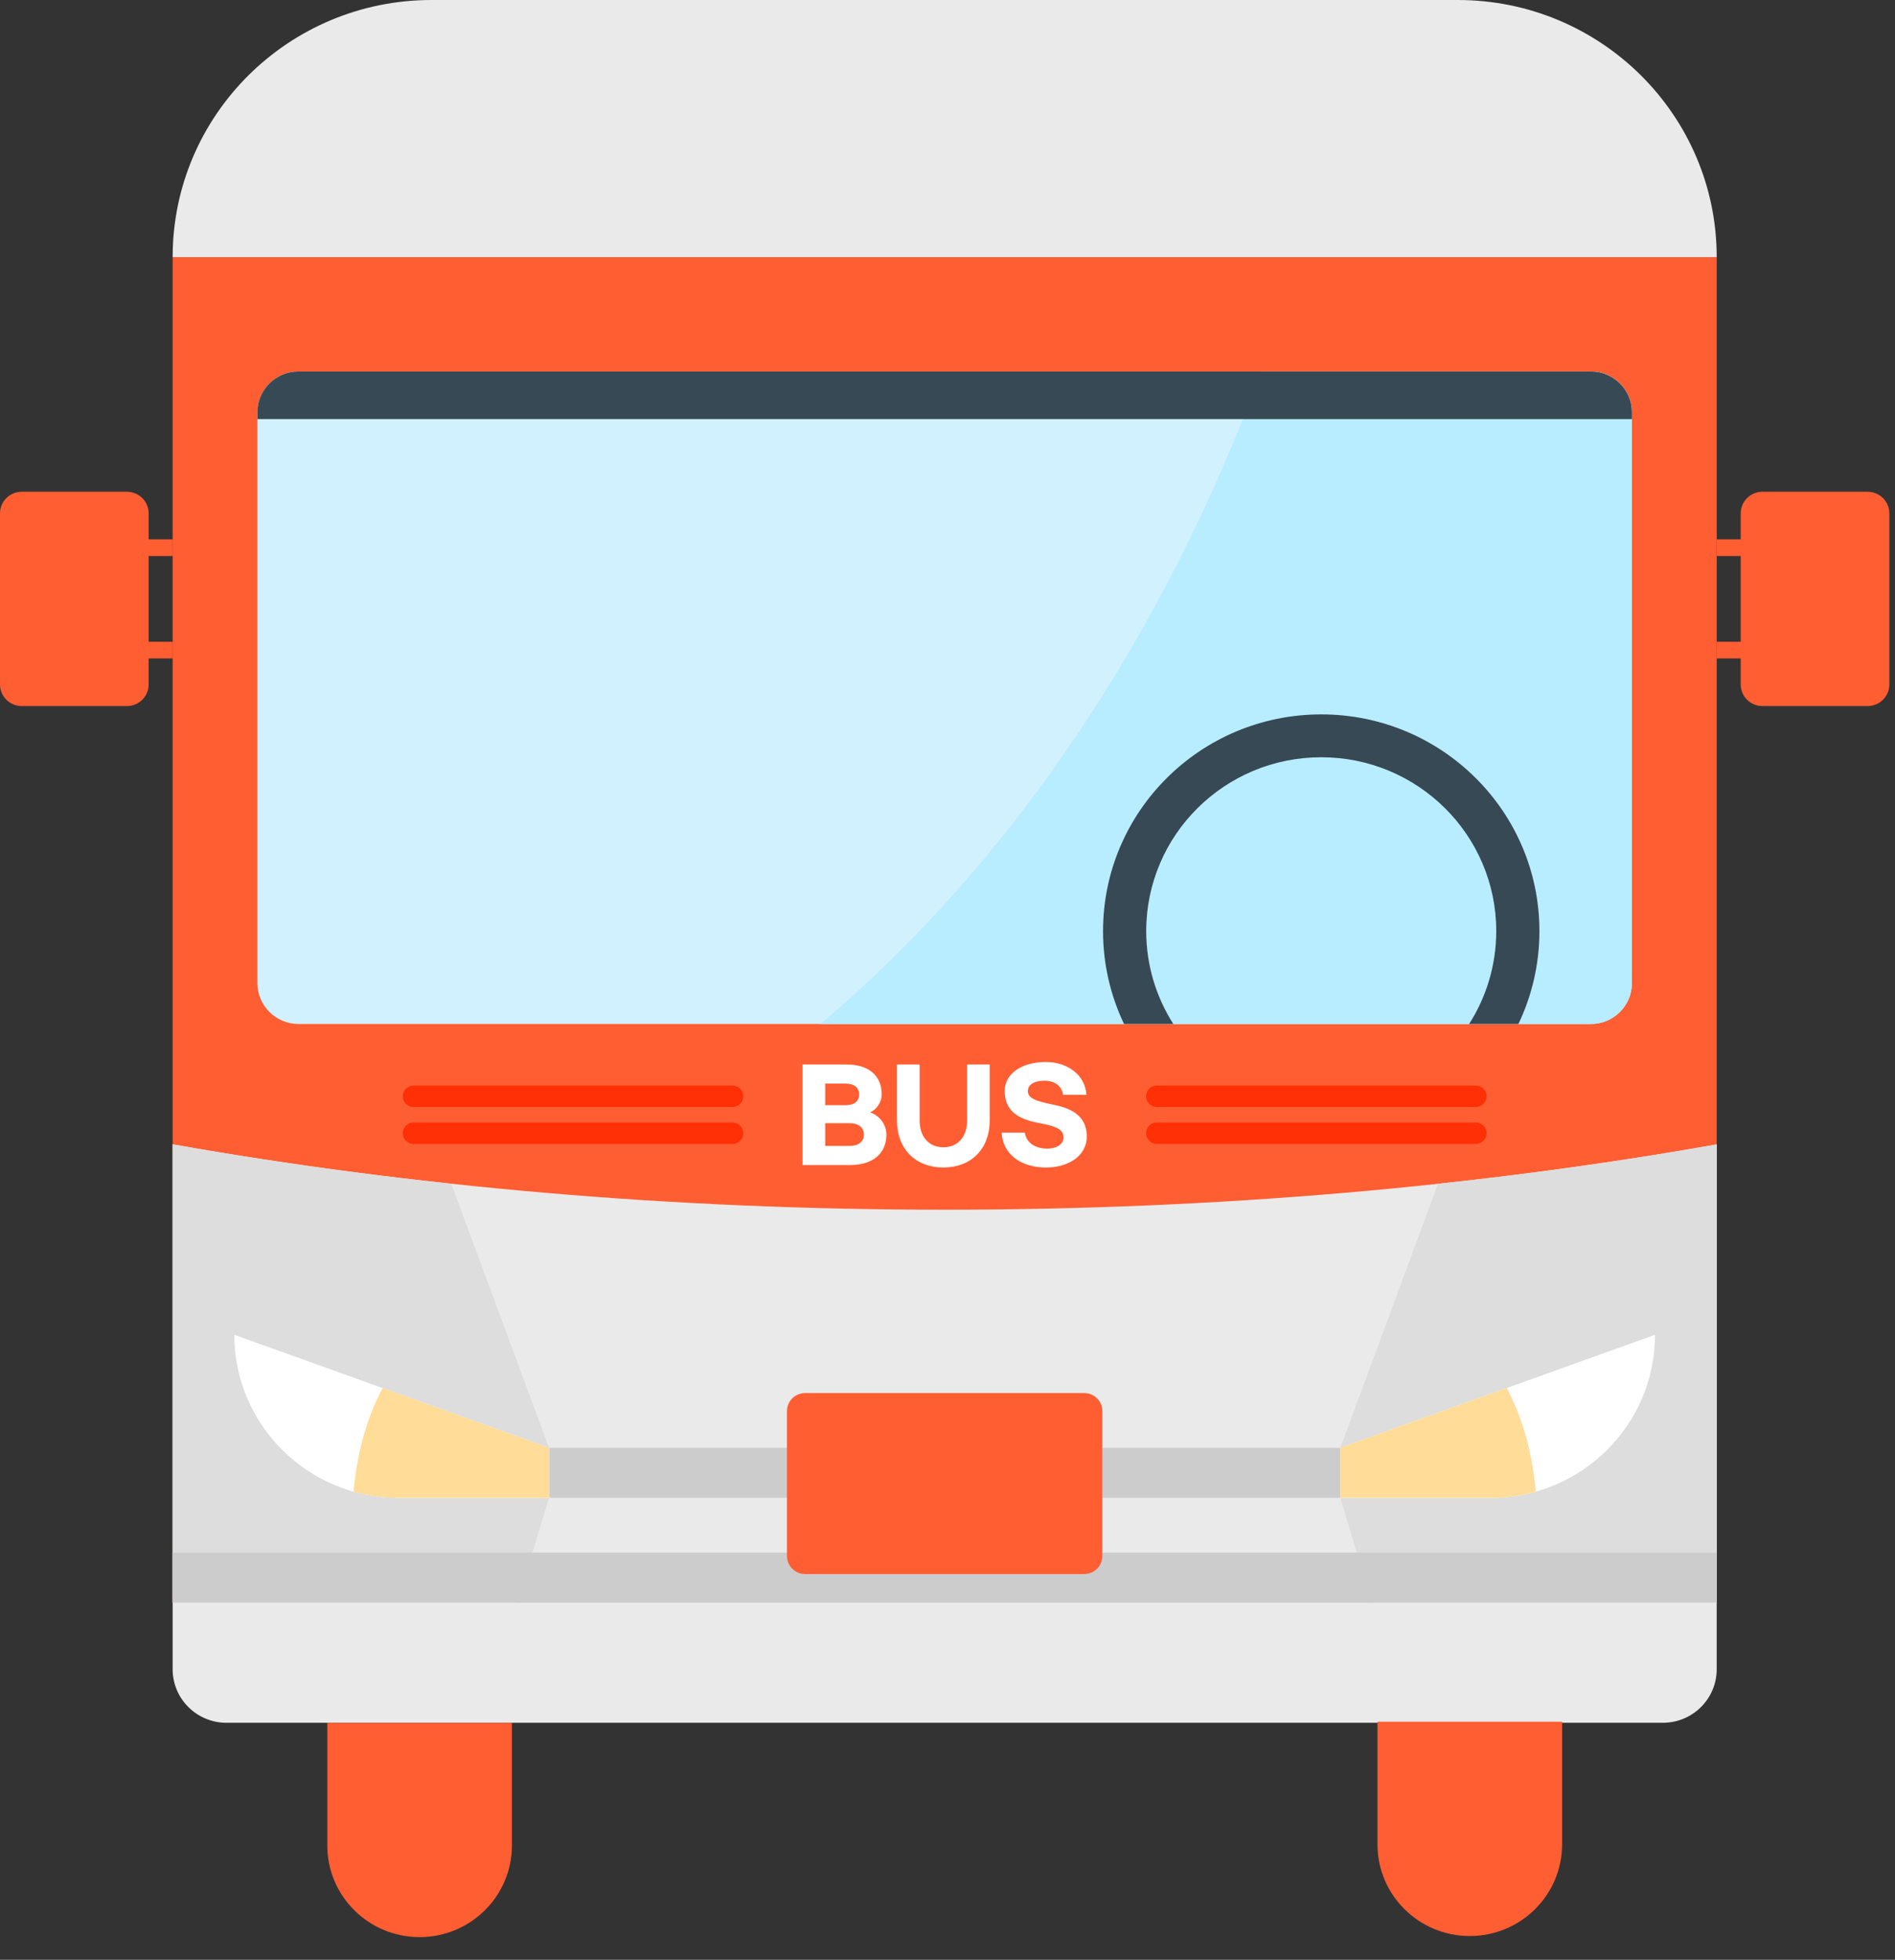 <svg width="59" height="61" viewBox="0 0 59 61" fill="none" xmlns="http://www.w3.org/2000/svg">
<rect x="0" y="0" width="59" height="61" fill="#333333" stroke="none"/>
<g clip-path="url(#clip0_646_2)">
<path d="M53.449 8.005H5.375V49.883H53.449V8.005Z" fill="#FF5E33"/>
<path d="M53.449 8.005H5.375C5.375 3.584 8.984 0 13.436 0H45.387C49.84 0 53.449 3.584 53.449 8.005Z" fill="#EAEAEA"/>
<path d="M29.421 37.653C20.895 37.653 12.771 36.928 5.375 35.617V49.883H53.449V35.62C46.059 36.929 37.94 37.653 29.421 37.653Z" fill="#EAEAEA"/>
<path d="M49.528 31.872H9.295C8.588 31.872 8.015 31.303 8.015 30.601V12.834C8.015 12.132 8.588 11.563 9.295 11.563H49.528C50.236 11.563 50.808 12.132 50.808 12.834V30.601C50.809 31.303 50.236 31.872 49.528 31.872Z" fill="#D2F1FF"/>
<path d="M50.809 30.601V12.834C50.809 12.132 50.236 11.563 49.529 11.563H39.269C37.047 17.57 32.92 25.626 25.544 31.873H49.529C50.236 31.872 50.809 31.303 50.809 30.601Z" fill="#B8EDFF"/>
<path d="M49.528 11.563H9.295C8.588 11.563 8.015 12.132 8.015 12.833V13.044H50.808V12.833C50.809 12.132 50.236 11.563 49.528 11.563Z" fill="#374954"/>
<path d="M36.531 31.872C35.997 31.035 35.687 30.045 35.687 28.981C35.687 25.993 38.127 23.57 41.136 23.57C44.145 23.57 46.585 25.993 46.585 28.981C46.585 30.044 46.275 31.035 45.741 31.872H47.275C47.694 30.995 47.929 30.016 47.929 28.981C47.929 25.256 44.888 22.236 41.136 22.236C37.385 22.236 34.343 25.256 34.343 28.981C34.343 30.015 34.578 30.995 34.997 31.872H36.531Z" fill="#374954"/>
<path d="M24.988 33.132H26.357C27.058 33.132 27.452 33.492 27.452 34.065C27.452 34.288 27.302 34.541 27.084 34.621C27.386 34.718 27.599 35.01 27.599 35.313C27.599 35.894 27.181 36.262 26.473 36.262H24.987V33.132H24.988ZM26.327 34.399C26.593 34.399 26.748 34.284 26.748 34.066C26.748 33.847 26.593 33.728 26.327 33.728H25.692V34.4H26.327V34.399ZM26.443 35.667C26.721 35.667 26.896 35.544 26.896 35.314C26.896 35.084 26.722 34.96 26.443 34.96H25.692V35.667H26.443Z" fill="white"/>
<path d="M27.928 33.132H28.632V34.876C28.632 35.375 28.911 35.709 29.371 35.709C29.831 35.709 30.11 35.375 30.11 34.876V33.132H30.814V34.876C30.814 35.763 30.237 36.339 29.37 36.339C28.503 36.339 27.927 35.763 27.927 34.876V33.132H27.928Z" fill="white"/>
<path d="M33.825 34.077H33.098C33.056 33.804 32.85 33.639 32.513 33.639C32.184 33.639 32.002 33.77 32.002 33.958C32.002 34.192 32.246 34.273 32.861 34.399C33.588 34.549 33.836 34.907 33.836 35.375C33.836 35.975 33.267 36.34 32.563 36.34C31.785 36.34 31.216 35.921 31.186 35.253H31.909C31.948 35.552 32.211 35.752 32.613 35.752C32.9 35.752 33.113 35.61 33.113 35.406C33.113 35.156 32.9 35.056 32.338 34.953C31.653 34.826 31.282 34.546 31.282 33.958C31.282 33.393 31.846 33.055 32.559 33.055C33.264 33.055 33.79 33.482 33.825 34.077Z" fill="white"/>
<path d="M22.806 34.455H12.876C12.691 34.455 12.54 34.306 12.54 34.122C12.54 33.939 12.69 33.789 12.876 33.789H22.806C22.991 33.789 23.142 33.938 23.142 34.122C23.142 34.306 22.992 34.455 22.806 34.455Z" fill="#FF2F06"/>
<path d="M22.806 35.605H12.876C12.691 35.605 12.54 35.456 12.54 35.272C12.54 35.089 12.69 34.939 12.876 34.939H22.806C22.991 34.939 23.142 35.088 23.142 35.272C23.142 35.456 22.992 35.605 22.806 35.605Z" fill="#FF2F06"/>
<path d="M45.948 34.455H36.017C35.833 34.455 35.682 34.306 35.682 34.122C35.682 33.939 35.832 33.789 36.017 33.789H45.948C46.132 33.789 46.283 33.938 46.283 34.122C46.283 34.306 46.133 34.455 45.948 34.455Z" fill="#FF2F06"/>
<path d="M45.948 35.605H36.017C35.833 35.605 35.682 35.456 35.682 35.272C35.682 35.089 35.832 34.939 36.017 34.939H45.948C46.132 34.939 46.283 35.088 46.283 35.272C46.283 35.456 46.133 35.605 45.948 35.605Z" fill="#FF2F06"/>
<path d="M53.449 35.62C50.655 36.115 47.757 36.527 44.772 36.846L41.729 45.065V46.621L42.717 49.883H53.449V35.62Z" fill="#DDDDDD"/>
<path d="M5.375 35.62C8.169 36.115 11.066 36.527 14.051 36.846L17.094 45.065V46.621L16.106 49.883H5.375V35.62Z" fill="#DDDDDD"/>
<path d="M53.449 48.326H5.375V49.883H53.449V48.326Z" fill="#CCCCCC"/>
<path d="M7.054 53.623H51.77C52.698 53.623 53.449 52.877 53.449 51.956V49.883H5.375V51.956C5.375 52.877 6.126 53.623 7.054 53.623Z" fill="#EAEAEA"/>
<path d="M41.729 45.065H17.094V46.621H41.729V45.065Z" fill="#CCCCCC"/>
<path d="M33.756 48.993H25.067C24.755 48.993 24.502 48.742 24.502 48.432V43.92C24.502 43.61 24.755 43.36 25.067 43.36H33.756C34.069 43.36 34.321 43.61 34.321 43.92V48.432C34.321 48.742 34.069 48.993 33.756 48.993Z" fill="#FF5E33"/>
<path d="M17.094 45.065V46.621H12.407C9.583 46.621 7.295 44.349 7.295 41.546L17.094 45.065Z" fill="white"/>
<path d="M11.915 43.204C11.51 43.957 11.137 45.007 11.008 46.427C11.453 46.553 11.923 46.621 12.408 46.621H17.095V45.064L11.915 43.204Z" fill="#FFDC97"/>
<path d="M41.729 45.065V46.621H46.416C49.24 46.621 51.528 44.349 51.528 41.546L41.729 45.065Z" fill="white"/>
<path d="M46.909 43.204C47.314 43.957 47.687 45.007 47.816 46.427C47.371 46.553 46.902 46.621 46.416 46.621H41.729V45.064L46.909 43.204Z" fill="#FFDC97"/>
<path d="M13.064 60.294C11.476 60.294 10.19 59.016 10.19 57.441V53.624H15.938V57.441C15.938 59.016 14.651 60.294 13.064 60.294Z" fill="#ff5e33"/>
<path d="M45.761 60.26C44.173 60.26 42.887 58.982 42.887 57.406V53.589H48.635V57.406C48.635 58.982 47.348 60.26 45.761 60.26Z" fill="#ff5e33"/>
<path d="M3.951 21.977H0.677C0.303 21.977 0 21.676 0 21.304V15.978C0 15.607 0.303 15.306 0.677 15.306H3.951C4.325 15.306 4.628 15.607 4.628 15.978V21.304C4.628 21.676 4.325 21.977 3.951 21.977Z" fill="#ff5e33"/>
<path d="M5.376 16.788H2.986V17.307H5.376V16.788Z" fill="#ff5e33"/>
<path d="M5.376 19.975H2.986V20.494H5.376V19.975Z" fill="#ff5e33"/>
<path d="M54.873 21.977H58.147C58.521 21.977 58.824 21.676 58.824 21.304V15.978C58.824 15.607 58.521 15.306 58.147 15.306H54.873C54.499 15.306 54.196 15.607 54.196 15.978V21.304C54.196 21.676 54.499 21.977 54.873 21.977Z" fill="#ff5e33"/>
<path d="M53.449 17.307H55.838V16.788H53.449V17.307Z" fill="#ff5e33"/>
<path d="M53.449 20.494H55.838V19.975H53.449V20.494Z" fill="#ff5e33"/>
</g>
<defs>
<clipPath id="clip0_646_2">
<rect width="58.824" height="60.294" fill="white"/>
</clipPath>
</defs>
</svg>
